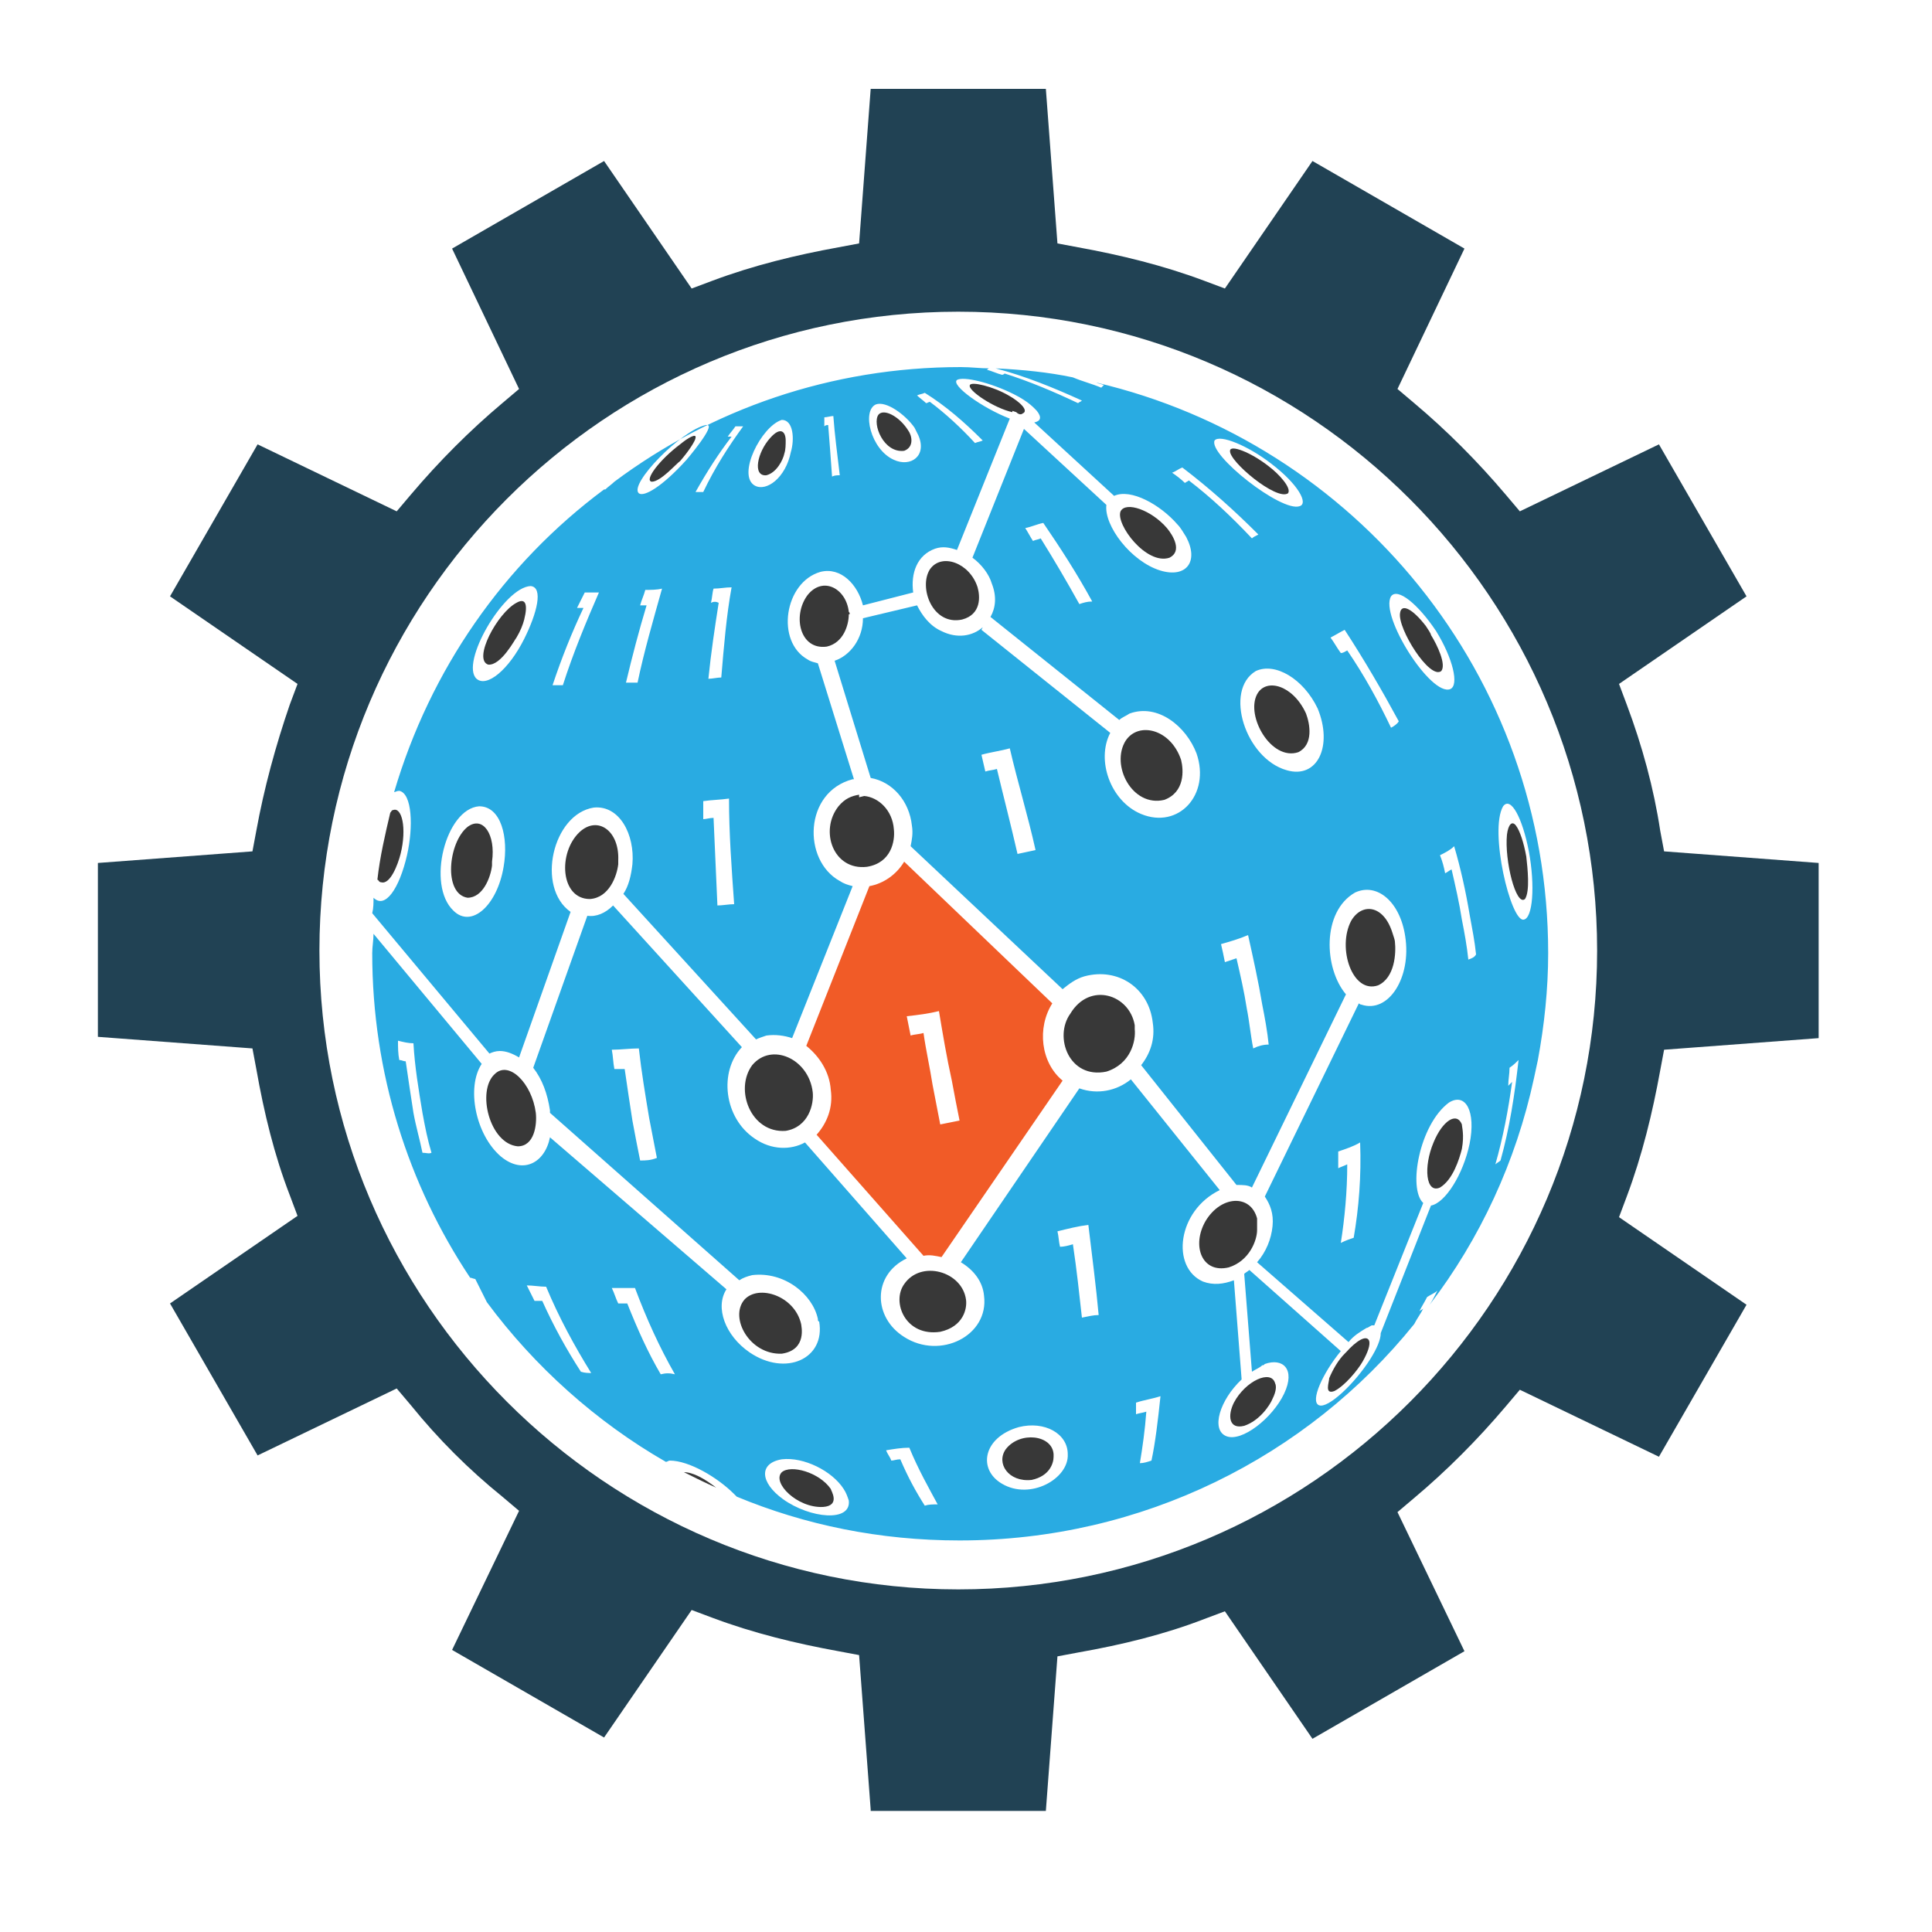 <?xml version="1.0" encoding="utf-8"?>
<!-- Generator: Adobe Illustrator 18.1.0, SVG Export Plug-In . SVG Version: 6.00 Build 0)  -->
<svg version="1.0" id="Layer_1" xmlns="http://www.w3.org/2000/svg" xmlns:xlink="http://www.w3.org/1999/xlink" x="0px" y="0px"
	 viewBox="0 0 150 150" enable-background="new 0 0 150 150" xml:space="preserve">
<g>
	<path fill-rule="evenodd" clip-rule="evenodd" fill="#214254" d="M67.6,140.5l-0.9-12l-1.6-0.3c-3.3-0.6-6.6-1.4-9.8-2.6l-1.6-0.6
		l-6.8,9.9l-11.8-6.8l5.2-10.8l-1.3-1.1c-2.6-2.1-5-4.5-7.1-7.1l-1.1-1.3L20,113l-6.8-11.8l9.9-6.8l-0.6-1.6c-1.2-3.1-2-6.4-2.6-9.8
		l-0.3-1.6l-12-0.9V67l12-0.9l0.3-1.6c0.6-3.3,1.5-6.6,2.6-9.8l0.6-1.6l-9.9-6.8L20,34.5l10.8,5.2l1.1-1.3c2.2-2.6,4.6-5,7.1-7.1
		l1.3-1.1l-5.2-10.9l11.8-6.8l6.8,9.9l1.6-0.6c3.2-1.2,6.5-2,9.8-2.6l1.6-0.3l0.9-12h13.6l0.9,12l1.6,0.3c3.3,0.6,6.6,1.4,9.8,2.6
		l1.6,0.6l6.8-9.9l11.8,6.8l-5.2,10.9l1.3,1.1c2.5,2.1,4.9,4.5,7.1,7.1l1.1,1.3l10.8-5.2l6.8,11.8l-9.9,6.8l0.6,1.6
		c1.2,3.2,2.1,6.5,2.6,9.8l0.3,1.6l12,0.9v13.6l-12,0.9l-0.3,1.6c-0.6,3.3-1.4,6.6-2.6,9.8l-0.6,1.6l9.9,6.8l-6.8,11.8l-10.8-5.2
		l-1.1,1.3c-2.2,2.6-4.6,5-7.1,7.1l-1.3,1.1l5.2,10.8l-11.8,6.8l-6.8-9.9l-1.6,0.6c-3.1,1.2-6.4,2-9.8,2.6l-1.6,0.3l-0.9,12H67.6z
		 M74.4,24.2c-27.4,0-49.6,22.3-49.6,49.6s22.3,49.6,49.6,49.6c27.4,0,49.6-22.3,49.6-49.6S101.8,24.2,74.4,24.2z"/>
	<path fill="#383838" d="M36.3,64.2c-1.5,1.2-1.9,5.2,0,5.5c1.2,0,1.8-1.6,1.9-2.5c0-0.1,0-0.2,0-0.3C38.5,64.8,37.5,63.3,36.3,64.2
		z"/>
	<path fill="#383838" d="M53.1,114.3c0.8,0.4,1.6,0.8,2.5,1.2C54.7,114.8,53.8,114.3,53.1,114.3z"/>
	<path fill="#383838" d="M100,38.3c0.3-0.4-0.7-1.5-1.5-2.1c-1.4-1.1-3-1.7-3-1.2C95.4,35.8,99.1,38.9,100,38.3z"/>
	<path fill="#383838" d="M59.8,34c-1,1.1-1.4,3-0.3,2.9c0.8-0.2,1.3-1.2,1.4-1.7c0.1-0.3,0.1-0.7,0.1-1C61,33.5,60.6,33.1,59.8,34z"
		/>
	<path fill="#29ABE2" d="M110.5,101.6c-0.1,0.1-0.2,0.1-0.3,0.2c0.2-0.4,0.4-0.7,0.6-1.1c0.3-0.2,0.6-0.3,0.8-0.5
		c-0.2,0.4-0.4,0.8-0.6,1.1c3.9-5.1,6.7-11.1,8.1-17.6c0.1-0.5,0.2-0.9,0.3-1.4c0.5-2.7,0.8-5.5,0.8-8.3c0-21.6-15-39.6-35.1-44.3
		c0.2,0.1,0.4,0.1,0.6,0.2c-0.1,0.1-0.1,0.1-0.2,0.2c-0.7-0.3-1.5-0.5-2.2-0.8c-1.9-0.4-3.9-0.6-6-0.7c2.3,0.6,4.5,1.5,6.7,2.5
		c-0.1,0.1-0.2,0.1-0.3,0.2c-1.9-0.9-3.8-1.7-5.7-2.3c0,0-0.1,0.1-0.2,0.1c-0.4-0.1-0.8-0.3-1.2-0.4c0.1,0,0.1-0.1,0.2-0.1
		c-0.7,0-1.4-0.1-2.2-0.1c-10.1,0-19.4,3.3-26.9,8.9c-0.2,0.2-0.5,0.4-0.7,0.6c0,0-0.1,0-0.1,0C39.1,43.8,33.4,52,30.6,61.5
		c0.1,0,0.2-0.1,0.4-0.1c1,0.2,1.1,2.8,0.6,5c-0.6,2.6-1.7,4.2-2.6,3.3c0,0.4,0,0.8-0.1,1.2l9.1,10.9c0.2-0.1,0.5-0.2,0.8-0.2
		c0.5,0,1,0.2,1.5,0.5l4-11.3l0,0c-2.7-1.9-1.4-7.6,1.8-8.1c2-0.2,3.2,2.1,3,4.4c-0.1,0.9-0.3,1.7-0.7,2.3l10.3,11.3
		c0.2-0.1,0.5-0.2,0.8-0.3c0.7-0.1,1.4,0,2,0.2l4.7-11.8c-0.4-0.1-0.7-0.2-1-0.4c-2.9-1.6-2.8-6.9,1-7.9c0,0,0.1,0,0.1,0l-2.8-9
		c-0.3-0.1-0.5-0.1-0.8-0.3c-2.5-1.4-1.8-6,1-6.8c1.6-0.4,2.9,1,3.3,2.6l3.9-1c-0.2-1.5,0.3-2.9,1.7-3.4c0.6-0.2,1.1-0.1,1.7,0.1
		l4.1-10.2c-2.1-0.8-4.6-2.6-4.1-3c0.5-0.3,2.6,0.2,4.4,1.1c1.2,0.6,1.6,1.1,1.8,1.3c0.4,0.5,0.3,0.8-0.2,0.9l6.2,5.7
		c1.3-0.6,3.6,0.7,4.9,2.2c0.3,0.3,0.5,0.7,0.7,1c1,1.9,0,3.2-2,2.6c-2.3-0.7-4.4-3.5-4.2-5.1l-6.4-5.9l-4,10c0.7,0.5,1.3,1.3,1.5,2
		c0.4,1,0.3,1.9-0.1,2.6l10,8c0.2-0.2,0.5-0.3,0.8-0.5c2.2-0.8,4.4,1,5.2,3.1c1.1,3.2-1.4,5.9-4.3,4.7c-2.4-1-3.5-4.2-2.4-6.3l-10-8
		l0.1-0.2c-0.8,0.7-2,0.9-3.2,0.3c-0.9-0.4-1.5-1.2-1.9-2L67,48c0,1.6-1,2.9-2.2,3.3l2.8,9.1c1.7,0.3,3,1.8,3.2,3.7
		c0.1,0.6,0,1.1-0.1,1.6l11.8,11.1c0.5-0.4,1-0.8,1.7-1c2.6-0.7,5,0.9,5.3,3.6c0.2,1.3-0.2,2.4-0.9,3.3L96,92c0.5,0,0.9,0,1.2,0.2
		l7.3-15c-1.7-2-1.9-6.4,0.7-7.9c1.7-0.8,3.5,0.7,3.9,3.4c0.5,3.2-1.3,6-3.4,5.3c-0.1,0-0.2-0.1-0.2-0.1l-7.3,15
		c0.4,0.6,0.7,1.3,0.6,2.3c-0.1,1-0.5,2-1.2,2.8l7.1,6.2c0.4-0.5,0.9-0.8,1.4-1.1c0.1,0,0.2-0.1,0.4-0.2c0.1,0,0.2,0,0.2,0l3.8-9.5
		c-1.2-1.1-0.3-6.1,2-7.8c1.3-0.8,2.1,0.7,1.6,3.2c-0.5,2.4-1.9,4.6-3,4.8l-3.9,9.9l0,0c0,0.5-0.3,1.2-0.8,2c-1.2,1.9-3.3,3.9-4,3.6
		c-0.7-0.3,0.3-2.5,1.7-4.2L97,98.6c-0.1,0.1-0.3,0.2-0.4,0.3l0.6,7.6c0.3-0.2,0.6-0.3,0.8-0.5c0.1,0,0.1,0,0.2-0.1
		c1.4-0.5,2.4,0.4,1.5,2.3c-0.9,1.9-3.3,3.8-4.5,3.3c-1.2-0.5-0.5-2.8,1.2-4.4l-0.6-7.7c-0.8,0.3-1.6,0.4-2.4,0.1
		c-2.5-1.1-2-5.5,1.3-7.1l-6.9-8.6c-1.1,0.9-2.6,1.2-4,0.7l-9.2,13.5c1,0.6,1.7,1.5,1.8,2.6c0.4,3.1-3.4,5-6.2,3.2
		c-2.4-1.5-2.5-4.8,0.2-6.1l-7.9-9c-1.1,0.6-2.6,0.6-3.9-0.3c-2.4-1.6-2.8-5.2-1-7.1l-10-11c-0.6,0.6-1.3,0.9-2,0.8l-4.2,11.8
		c0.7,0.9,1.1,2,1.3,3.3c0,0.1,0,0.1,0,0.2l14.7,13c0.3-0.2,0.6-0.3,1-0.4c2.5-0.3,4.7,1.5,5.1,3.4c0,0.1,0,0.2,0.1,0.2
		c0.5,2.9-2.6,4.3-5.4,2.4c-1.9-1.3-2.7-3.5-1.8-4.9L42.7,88.3c-0.4,2-2.1,2.9-3.8,1.5c-2-1.7-2.7-5.4-1.5-7.2L29,72.5
		c0,0.5-0.1,1-0.1,1.5c0,9.3,2.8,18,7.6,25.2c0.1,0,0.3,0.1,0.4,0.1c0.3,0.6,0.6,1.2,0.9,1.8c3.7,5,8.5,9.3,13.9,12.4
		c0.1,0,0.2-0.1,0.3-0.1c1.5,0,3.7,1.3,5,2.6c0.1,0.1,0.1,0.1,0.2,0.2c5.3,2.2,11.1,3.4,17.3,3.4c14.2,0,27-6.5,35.3-16.8
		C110,102.4,110.3,102,110.5,101.6z M39.1,67.3c-0.5,3-2.5,4.8-3.9,3.4c-2.1-2-0.6-7.9,2-8.1C38.9,62.6,39.5,65,39.1,67.3z
		 M40.7,49.6c-1.2,2.4-2.9,3.8-3.7,3.1c-1.3-1.2,2.1-7.1,4.2-7.2C42.2,45.6,41.7,47.6,40.7,49.6z M43.7,53.2c-0.3,0-0.5,0-0.8,0
		c0.7-2.1,1.5-4.1,2.4-6c-0.2,0-0.3,0-0.5,0c0.2-0.4,0.4-0.8,0.6-1.2c0.4,0,0.7,0,1.1,0C45.5,48.3,44.5,50.7,43.7,53.2z M49.5,53
		c-0.3,0-0.6,0-0.9,0c0.5-2.1,1-4,1.6-6c-0.2,0-0.4,0-0.5,0c0.1-0.4,0.3-0.8,0.4-1.2c0.4,0,0.9,0,1.3-0.1C50.7,48.2,50,50.6,49.5,53
		z M49.6,38.3c-0.8-0.7,3.3-4.9,5.2-5.3c0,0,0,0,0.1,0c0.7,0-1.6,2.7-1.6,2.7C51.4,37.8,50,38.6,49.6,38.3z M55.7,70.3
		c-0.1-2.3-0.2-4.6-0.3-6.8c-0.3,0-0.6,0.1-0.8,0.1c0-0.5,0-0.9,0-1.4c0.7-0.1,1.3-0.1,2-0.2c0,2.7,0.2,5.4,0.4,8.2
		C56.6,70.2,56.1,70.3,55.7,70.3z M55.2,46.8c0.1-0.4,0.1-0.8,0.2-1.1c0.5,0,0.9-0.1,1.4-0.1c-0.4,2.2-0.6,4.6-0.8,7
		c-0.3,0-0.7,0.1-1,0.1c0.2-2,0.5-4,0.8-5.9C55.6,46.7,55.4,46.7,55.2,46.8z M54.6,38.2c-0.2,0-0.4,0-0.6,0c0.9-1.6,1.8-3,2.8-4.3
		c-0.1,0-0.2,0-0.3,0c0.2-0.3,0.4-0.5,0.6-0.8c0.2,0,0.4,0,0.6,0C56.6,34.6,55.5,36.3,54.6,38.2z M61.4,35.1c-0.4,2-1.9,3.1-2.8,2.6
		c-1.4-0.8,0.5-4.6,2.1-5.1C61.6,32.6,61.7,34.1,61.4,35.1z M64.6,37c-0.1-1.4-0.2-2.8-0.3-4c-0.1,0-0.2,0-0.3,0.1
		c0-0.2,0-0.5,0-0.7c0.2,0,0.5-0.1,0.7-0.1c0.1,1.4,0.3,2.9,0.5,4.6C65,36.9,64.8,36.9,64.6,37z M69.4,35.7
		c-1.8-0.8-2.5-3.8-1.4-4.3c0.8-0.3,2.3,0.8,3,1.8c0.1,0.2,0.2,0.4,0.3,0.6C72,35.4,70.7,36.3,69.4,35.7z M76.3,34.2
		c-0.2,0.1-0.4,0.1-0.6,0.2c-1.1-1.2-2.3-2.3-3.5-3.2c-0.1,0-0.2,0.1-0.3,0.1c-0.2-0.2-0.5-0.4-0.7-0.6c0.2-0.1,0.4-0.1,0.6-0.2
		C73.4,31.5,74.8,32.7,76.3,34.2z M83.8,46.9c-1-1.8-2-3.5-3-5.1c-0.2,0.1-0.4,0.1-0.6,0.2c-0.2-0.3-0.4-0.7-0.6-1
		c0.5-0.1,0.9-0.3,1.4-0.4c1.3,1.9,2.6,3.9,3.8,6.1C84.4,46.7,84.1,46.8,83.8,46.9z M80.4,66c-0.5,0.1-0.9,0.2-1.4,0.3
		c-0.5-2.2-1.1-4.5-1.6-6.6c-0.3,0.1-0.6,0.1-0.9,0.2c-0.1-0.4-0.2-0.9-0.3-1.3c0.7-0.2,1.5-0.3,2.2-0.5h0
		C79,60.7,79.8,63.3,80.4,66C80.4,66,80.4,66,80.4,66z M98.7,36c2.1,1.6,2.9,3.1,2.2,3.3c-1.4,0.5-7.1-4-6.6-5.1
		C94.7,33.7,96.9,34.6,98.7,36z M92.3,37.3c-0.1,0.1-0.2,0.1-0.3,0.2c-0.3-0.3-0.7-0.6-1-0.8c0.3-0.1,0.5-0.3,0.8-0.4
		c2.1,1.6,4,3.3,5.9,5.2c-0.2,0.1-0.4,0.2-0.5,0.3C95.6,40.1,94,38.6,92.3,37.3z M97.3,81.4c-0.2-1-0.3-2.1-0.5-3.1
		c-0.2-1.3-0.5-2.6-0.8-3.9c-0.3,0.1-0.6,0.2-0.9,0.3c-0.1-0.5-0.2-1-0.3-1.4c0.7-0.2,1.4-0.4,2.1-0.7c0.4,1.8,0.8,3.6,1.1,5.4
		c0.2,1,0.4,2.1,0.5,3.1C98.1,81.1,97.7,81.2,97.3,81.4z M99.9,59.8c-3.2-0.9-4.9-6.2-2.4-7.7c1.5-0.7,3.7,0.6,4.8,2.9
		C103.5,57.9,102.3,60.5,99.9,59.8z M105.1,96.1c-0.3,0.1-0.6,0.2-1,0.4c0.3-1.9,0.5-4,0.5-6.1c-0.2,0.1-0.5,0.2-0.7,0.3
		c0-0.4,0-0.9,0-1.3c0.6-0.2,1.2-0.4,1.7-0.7C105.7,91.3,105.5,93.8,105.1,96.1z M116.7,62.6c0.6-0.8,1.5,0.9,2,3.5
		c0.5,2.7,0.3,5.2-0.4,5.3C117.3,71.6,115.6,64.5,116.7,62.6z M117.4,84c-0.1,0.1-0.2,0.2-0.3,0.3c0-0.5,0.1-0.9,0.1-1.4
		c0.3-0.2,0.5-0.4,0.7-0.6c-0.3,2.7-0.7,5.3-1.4,7.8c-0.1,0.1-0.3,0.2-0.4,0.3C116.7,88.3,117.1,86.2,117.4,84z M108,56.5
		c-1-2.1-2.1-4.1-3.4-6c-0.2,0.1-0.3,0.2-0.5,0.2c-0.3-0.4-0.5-0.8-0.8-1.2c0.4-0.2,0.7-0.4,1.1-0.6c1.5,2.3,2.9,4.7,4.2,7.1
		C108.5,56.2,108.2,56.4,108,56.5z M108,46.3c0.5-0.7,2.1,0.6,3.5,2.7c1.3,2.1,1.8,4.2,1.1,4.5C111.1,54.1,107.1,47.8,108,46.3z
		 M114,74.5c-0.1-1-0.3-2.1-0.5-3.1c-0.2-1.3-0.5-2.6-0.8-3.9c-0.2,0.1-0.3,0.2-0.5,0.3c-0.1-0.5-0.2-0.9-0.4-1.4
		c0.4-0.2,0.8-0.4,1.1-0.7c0.5,1.7,0.9,3.5,1.2,5.3c0.2,1.1,0.4,2.1,0.5,3.1C114.5,74.3,114.3,74.4,114,74.5z M49.7,90.1
		c-0.2-1-0.4-2-0.6-3.1c-0.2-1.3-0.4-2.6-0.6-4c-0.3,0-0.6,0-0.8,0c-0.1-0.5-0.1-1-0.2-1.5c0.7,0,1.4-0.1,2.1-0.1
		c0.2,1.8,0.5,3.6,0.8,5.4c0.2,1,0.4,2.1,0.6,3.1C50.5,90.1,50.1,90.1,49.7,90.1z M32.8,89.5c-0.2-1-0.5-2-0.7-3.1
		c-0.2-1.3-0.4-2.6-0.6-4c-0.2,0-0.3-0.1-0.5-0.1c-0.1-0.5-0.1-1-0.1-1.5c0.4,0.1,0.8,0.2,1.2,0.2c0.1,1.8,0.4,3.6,0.7,5.4
		c0.2,1.1,0.4,2.1,0.7,3.1C33.3,89.6,33.1,89.5,32.8,89.5z M45.1,106.5c-1.1-1.7-2.1-3.5-3-5.5c-0.2,0-0.4,0-0.6,0
		c-0.2-0.4-0.4-0.8-0.6-1.2c0.5,0,1,0.1,1.5,0.1c1,2.4,2.2,4.6,3.5,6.7C45.7,106.6,45.4,106.6,45.1,106.5z M51.3,106.7
		c-1-1.7-1.8-3.5-2.6-5.5c-0.3,0-0.5,0-0.7,0c-0.2-0.4-0.3-0.8-0.5-1.2c0.6,0,1.2,0,1.8,0c0.9,2.4,1.9,4.6,3.1,6.7
		C52,106.6,51.7,106.6,51.3,106.7z M60.8,116.4c-1.8-1.3-1.9-2.8-0.1-3.1c1.7-0.2,3.9,0.9,4.8,2.3c0.2,0.3,0.3,0.6,0.4,0.9
		C66.1,118.2,62.9,117.9,60.8,116.4z M71.8,116.9c-0.7-1.1-1.3-2.2-1.9-3.6c-0.3,0-0.5,0.1-0.7,0.1c-0.1-0.3-0.3-0.5-0.4-0.8
		c0.6-0.1,1.2-0.2,1.8-0.2c0.7,1.7,1.5,3.1,2.2,4.4C72.4,116.8,72.1,116.8,71.8,116.9z M77.8,115.2c-1.9-1.1-1.5-3.6,1.3-4.4
		c2-0.5,3.8,0.5,3.8,2.1C83,114.8,80,116.5,77.8,115.2z M84,102.3c-0.2-1.8-0.4-3.7-0.7-5.7c-0.3,0.1-0.7,0.2-1,0.2
		c-0.1-0.4-0.1-0.8-0.2-1.2c0.8-0.2,1.6-0.4,2.4-0.5c0.3,2.5,0.6,4.8,0.8,7C84.9,102.1,84.5,102.2,84,102.3z M89.4,113.4
		c-0.3,0.1-0.6,0.2-0.9,0.2c0.2-1.2,0.4-2.6,0.5-4c-0.3,0.1-0.5,0.1-0.8,0.2c0-0.3,0-0.6,0-0.9c0.6-0.2,1.3-0.3,1.9-0.5
		C89.9,110.3,89.7,112,89.4,113.4z"/>
	<path fill="#383838" d="M78.1,112.5c-0.8,1.1,0.2,2.6,2,2.4c1.4-0.3,1.7-1.3,1.7-1.8c0-0.1,0-0.1,0-0.2
		C81.7,111.4,79.2,111.1,78.1,112.5z"/>
	<path fill="#383838" d="M41.6,86.4c-0.3-2.3-2.1-4.1-3.2-3C37,84.7,38,88.8,40.2,89C41.5,89,41.7,87.3,41.6,86.4z"/>
	<path fill="#383838" d="M60.7,105.1c2-0.3,1.5-2.2,1.5-2.3c-0.5-2.2-3.3-3.1-4.4-1.9C56.6,102.3,58.2,105.2,60.7,105.1z"/>
	<path fill="#383838" d="M97.6,53.9c-0.9,1.7,1.1,5.2,3.2,4.5c1.2-0.6,0.9-2.2,0.6-3C100.4,53.2,98.3,52.6,97.6,53.9z"/>
	<path fill="#383838" d="M110.7,48.6c-1-1.3-1.9-1.8-2-1c-0.2,1.2,2.3,5.2,3.2,4.5c0.4-0.5-0.3-2-0.8-2.8
		C111.1,49.2,110.9,48.9,110.7,48.6z"/>
	<path fill="#383838" d="M118.4,69.8c0.4-0.6,0.2-2.4,0.1-3.3c-0.2-1.1-0.5-2-0.8-2.4c-0.3-0.4-0.6-0.1-0.7,0.7
		C116.8,66.8,117.7,70.4,118.4,69.8z"/>
	<path fill="#383838" d="M60.7,114.3c-0.8,0.8,1.2,2.8,3.2,2.7c1.4-0.1,0.6-1.3,0.6-1.4C63.6,114.3,61.4,113.7,60.7,114.3z"/>
	<path fill="#383838" d="M40.1,46.8c-1.5,0.8-3.4,4.4-2.2,4.8c1,0.1,2.1-2,2.2-2.1c0.3-0.5,0.5-1,0.6-1.4
		C41,46.9,40.8,46.4,40.1,46.8z"/>
	<path fill="#383838" d="M52.8,34.5c-1.6,1.2-2.8,2.8-2.2,2.9c0.7,0,1.9-1.4,2.2-1.6C53.5,35,54,34.2,54,34
		C54.1,33.6,53.4,34,52.8,34.5z"/>
	<path fill="#383838" d="M68.2,32.2c-0.5,0.7,0.4,3,2,2.8c0.8-0.3,0.6-1.2,0.3-1.6C69.8,32.3,68.6,31.7,68.2,32.2z"/>
	<path fill="#383838" d="M48,67.1c0-0.1,0-0.2,0-0.3c0.1-2.3-1.6-3.5-3-2.2c-1.7,1.6-1.5,5.2,0.8,5.2C47.3,69.7,47.9,68,48,67.1z"/>
	<path fill="#383838" d="M74.7,48.1c1.5-0.4,1.4-1.8,1.2-2.5c-0.6-1.9-2.8-2.7-3.7-1.4C71.3,45.6,72.4,48.6,74.7,48.1z"/>
	<path fill="#383838" d="M65.9,47.5c-0.2-1.8-2-2.8-3.2-1.3c-1.2,1.6-0.6,4.3,1.5,4c1.3-0.3,1.7-1.7,1.7-2.5
		C66,47.7,66,47.6,65.9,47.5z"/>
	<path fill="#383838" d="M107,76.5c1.3-0.6,1.4-2.5,1.3-3.4c0-0.1-0.1-0.4-0.2-0.7c-0.7-2.2-2.4-2.3-3.2-0.9
		C103.8,73.6,105,77.2,107,76.5z"/>
	<path fill="#383838" d="M111.8,92.2c1-0.6,1.5-2.2,1.7-3c0.2-1.1,0-1.7,0-1.9c-0.4-1-1.5-0.3-2.2,1.4
		C110.5,90.6,110.7,92.7,111.8,92.2z"/>
	<path fill="#383838" d="M90.4,62.1c1.6-0.6,1.5-2.3,1.3-3.1c-0.8-2.4-3.3-3-4.3-1.5C86.2,59.4,87.9,62.7,90.4,62.1z"/>
	<path fill="#383838" d="M90.8,43.3c1-0.5,0.3-1.7-0.2-2.3c-1.2-1.4-3.2-2.1-3.6-1.3C86.6,40.7,89,43.9,90.8,43.3z"/>
	<path fill="#383838" d="M103.6,108c0.8-0.4,1.8-1.6,2.2-2.3c0.4-0.7,0.6-1.3,0.5-1.6c-0.2-0.5-1,0-1.8,0.9l-0.1,0.1
		c-0.5,0.5-0.9,1.2-1.2,1.9C103.2,107.3,102.8,108.3,103.6,108z"/>
	<path fill="#383838" d="M79.4,32.1c0.5-0.2-0.2-0.9-1.1-1.4c-1.2-0.7-2.9-1.1-3-0.8c-0.2,0.4,1.9,1.8,3.3,2.1l0-0.1l0.3,0.1
		C79.1,32.2,79.3,32.2,79.4,32.1z"/>
	<path fill="#383838" d="M96.6,110.7c1.2-0.4,2-1.6,2.2-2.1c0.3-0.6,0.3-1,0.2-1.2c-0.3-1.1-2.3-0.2-3.2,1.5
		C95.3,109.9,95.4,111,96.6,110.7z"/>
	<path fill="#383838" d="M58.4,82.7C57,84.6,58.3,88,61,87.8c1.8-0.3,2.2-2.1,2.1-3C62.8,82.2,59.9,80.9,58.4,82.7z"/>
	<path fill="#383838" d="M70.2,99.7c-1,1.4,0.1,4.1,2.8,3.7c1.8-0.4,2.1-1.8,2-2.5C74.7,98.7,71.5,97.8,70.2,99.7z"/>
	<path fill="#383838" d="M85.9,83.2c1.9-0.6,2.3-2.4,2.2-3.3c0-0.1,0-0.2,0-0.3c-0.4-2.4-3.5-3.4-5-0.9C81.8,80.5,83,83.8,85.9,83.2
		z"/>
	<path fill="#F15B27" d="M64.5,84.6c0.2,1.4-0.3,2.6-1.1,3.5l8.3,9.4c0.5-0.1,0.9,0,1.4,0.1l9.4-13.7c-1.7-1.4-2-4.1-0.8-6
		L70.2,66.9c-0.6,1-1.6,1.7-2.7,1.9l-4.9,12.4C63.6,82,64.4,83.2,64.5,84.6z M72.9,78.5c0.3,1.8,0.6,3.6,1,5.4
		c0.2,1.1,0.4,2.1,0.6,3.1c-0.5,0.1-1,0.2-1.5,0.3c-0.2-1-0.4-2.1-0.6-3.1c-0.2-1.3-0.5-2.6-0.7-4c-0.3,0.1-0.7,0.1-1,0.2
		c-0.1-0.5-0.2-1-0.3-1.5C71.3,78.8,72.1,78.7,72.9,78.5z"/>
	<path fill="#383838" d="M95.4,98.4c1.6-0.5,2.2-2.1,2.2-2.9c0-0.2,0-0.5,0-0.9c-0.5-1.9-2.8-1.8-4,0.2
		C92.5,96.7,93.3,98.9,95.4,98.4z"/>
	<path fill="#383838" d="M29.6,68.5c0.7,0.2,1.3-1.4,1.5-2.2c0.5-2,0.1-3.7-0.6-3.4c-0.1,0-0.1,0.1-0.2,0.2c-0.4,1.7-0.8,3.4-1,5.2
		C29.4,68.3,29.4,68.5,29.6,68.5z"/>
	<path fill="#383838" d="M69.4,64.4c-0.1-1.5-1.2-2.5-2.3-2.6l-0.4,0.1l0-0.2c-0.6,0.1-1.1,0.3-1.6,0.9c-1.5,1.9-0.4,5,2.2,4.7
		C69.2,67,69.5,65.3,69.4,64.4z"/>
</g>
</svg>
